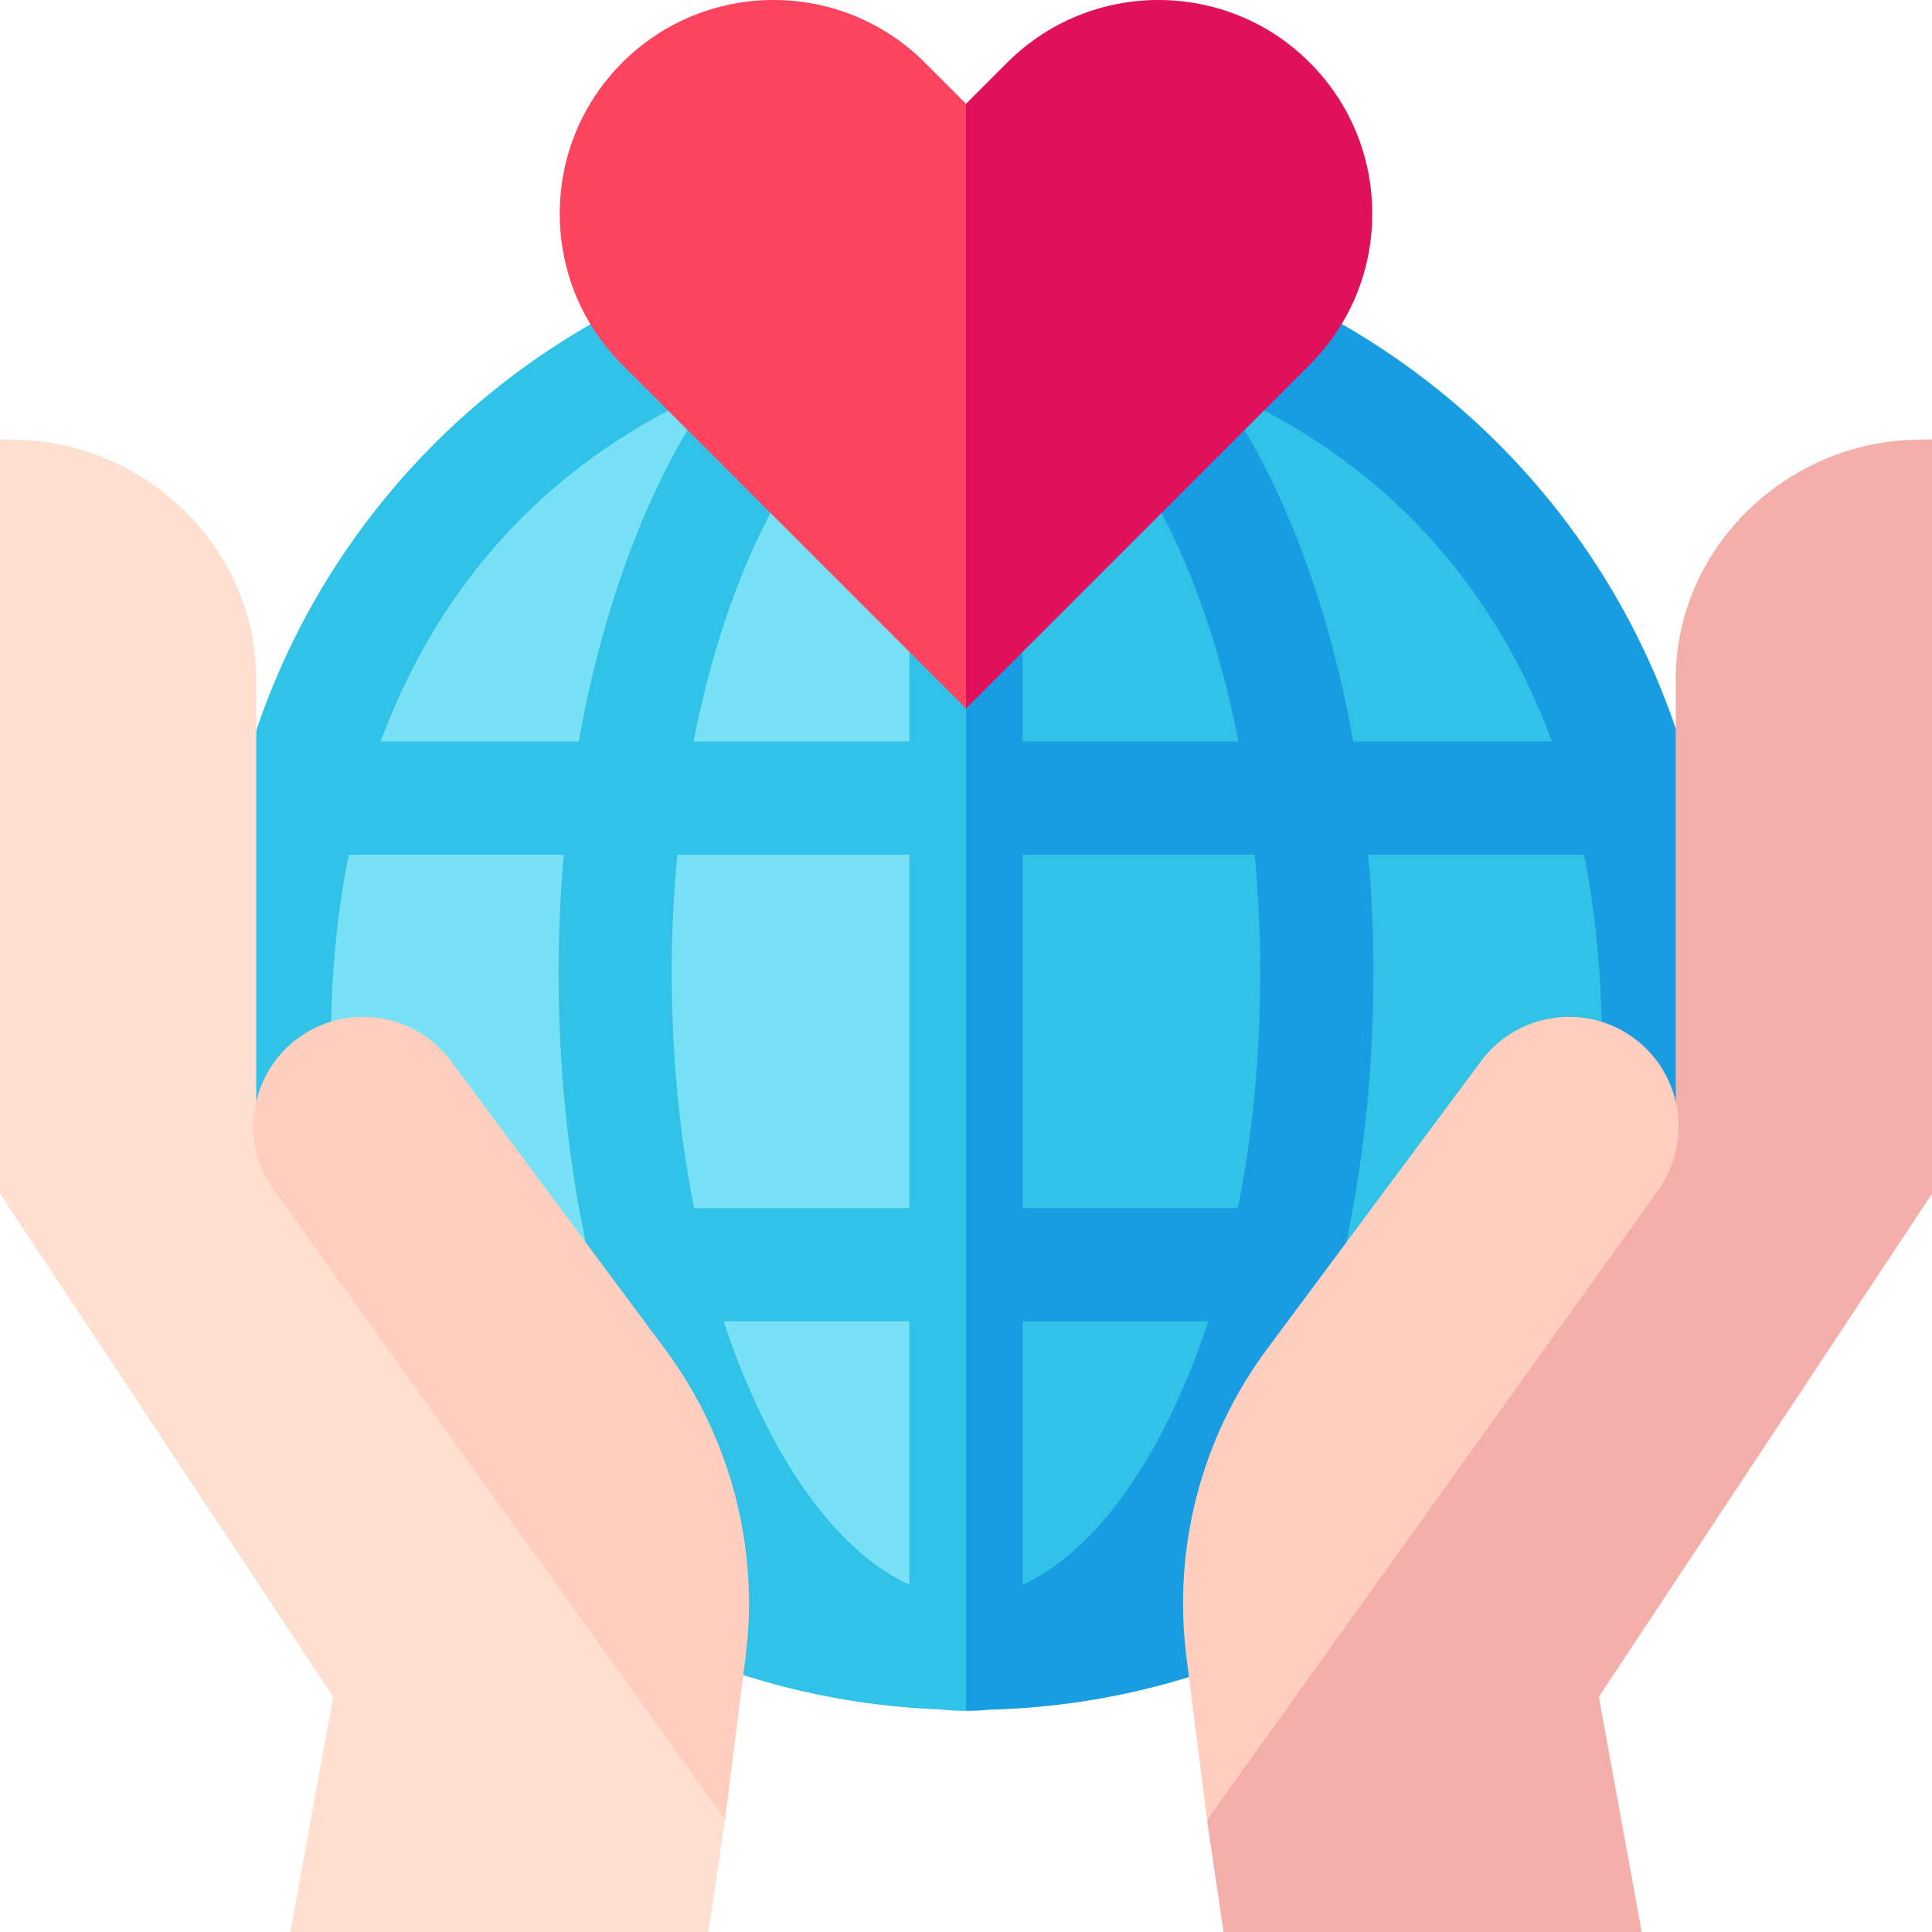 <svg id="Capa_1" enable-background="new 0 0 512 512" height="512" viewBox="0 0 512 512" width="512" xmlns="http://www.w3.org/2000/svg"><g><g fill="none"><path d="m178.026 257.914c0 21.692 2.034 42.715 5.919 62.237h57.055v-93.651h-61.507c-.967 10.247-1.467 20.756-1.467 31.414z"/><path d="m203.593 378.667c10.72 20.811 23.83 35.114 37.407 41.29v-69.805h-49.224c3.364 10.208 7.312 19.77 11.817 28.515z"/><path d="m100.875 196.5h52.493c6.568-36.839 18.956-69.602 35.833-93.412-40.655 17.4-71.808 48.788-88.326 93.412z"/><path d="m271 419.957c13.577-6.176 26.687-20.479 37.407-41.29 4.505-8.745 8.452-18.307 11.817-28.516h-49.224z"/><path d="m271 226.5v93.651h57.055c3.885-19.523 5.919-40.546 5.919-62.237 0-10.661-.498-21.17-1.464-31.414z"/><path d="m322.71 102.974c16.928 23.829 29.349 56.62 35.926 93.527h52.665c-16.554-44.723-47.807-76.151-88.591-93.527z"/></g><g><path d="m253.072 76.914c-99.76 0-180.631 80.871-180.631 180.631s80.871 180.631 180.631 180.631c.979 0 1.953-.021 2.928-.037l31.371-168.664-31.371-192.524c-.975-.016-1.949-.037-2.928-.037z" fill="#79e1f5"/><path d="m433.703 257.545c0-98.781-79.295-179.028-177.703-180.594v361.188c98.408-1.566 177.703-81.813 177.703-180.594z" fill="#31c3e7"/></g><g><g fill="none"><path d="m271 226.5v93.651h57.055c3.885-19.523 5.919-40.546 5.919-62.237 0-10.661-.498-21.17-1.464-31.414z"/><path d="m271 419.957c13.577-6.176 26.687-20.479 37.407-41.29 4.505-8.745 8.452-18.307 11.817-28.516h-49.224z"/><path d="m203.593 378.667c10.72 20.811 23.83 35.114 37.407 41.29v-69.805h-49.224c3.364 10.208 7.312 19.77 11.817 28.515z"/><path d="m178.026 257.914c0 21.692 2.034 42.715 5.919 62.237h57.055v-93.651h-61.507c-.967 10.247-1.467 20.756-1.467 31.414z"/><path d="m322.71 102.974c16.928 23.829 29.349 56.62 35.926 93.527h52.665c-16.554-44.723-47.807-76.151-88.591-93.527z"/><path d="m100.875 196.5h52.493c6.568-36.839 18.956-69.602 35.833-93.412-40.655 17.4-71.808 48.788-88.326 93.412z"/></g><path d="m241 160.922v35.578h-57.197c6.211-31.758 17.204-59.398 31.883-78.809l-23.929-18.096c-.688.909-1.363 1.844-2.037 2.782l-11.513-27.22c-73.208 30.964-120.512 101.95-120.512 180.843l.921 58.22 29.079-37.941c0-17.807 1.626-34.405 4.725-49.778h56.985c-.904 10.305-1.38 20.804-1.38 31.414 0 50.554 10.262 98.317 28.896 134.491 5.211 10.116 10.943 19.053 17.101 26.764l-8.045 20.869c20.202 7.788 41.396 12.135 63.108 12.976 2.289.245 4.592.384 6.913.384l8.252-238.085-8.25-54.392zm-87.632 35.578h-52.493c16.519-44.624 47.672-76.012 88.326-93.412-16.878 23.81-29.265 56.573-35.833 93.412zm87.632 223.457c-13.577-6.176-26.687-20.479-37.407-41.29-4.505-8.745-8.452-18.307-11.817-28.516h49.224zm0-99.806h-57.055c-3.885-19.523-5.919-40.546-5.919-62.237 0-10.658.5-21.167 1.467-31.414h61.507z" fill="#31c3e7"/><path d="m333.969 75.157-11.577 27.372c-.818-1.142-1.643-2.271-2.481-3.371l-23.856 18.189c14.816 19.432 25.905 47.199 32.151 79.152h-57.206v-35.578h-15v292.477c2.06 0 4.107-.105 6.142-.299 21.807-.569 43.133-4.672 63.467-12.235l-7.932-21.328c6.271-7.794 12.105-16.853 17.4-27.132 18.634-36.174 28.896-83.938 28.896-134.491 0-10.613-.475-21.111-1.378-31.414h57.159c3.099 15.373 4.725 31.971 4.725 49.778l29.079 37.941.921-58.22c.002-78.891-47.302-149.877-120.51-180.841zm-25.562 303.51c-10.72 20.811-23.83 35.114-37.407 41.29v-69.805h49.224c-3.364 10.208-7.312 19.77-11.817 28.515zm19.648-58.516h-57.055v-93.651h61.51c.966 10.244 1.464 20.753 1.464 31.414 0 21.692-2.034 42.715-5.919 62.237zm30.581-123.651c-6.577-36.906-18.998-69.698-35.926-93.527 40.785 17.376 72.037 48.805 88.592 93.527z" fill="#199de2"/></g><g><path d="m245.058 16.568c-22.09-22.09-58.034-22.09-80.125.001-10.701 10.7-16.595 24.928-16.595 40.062 0 15.133 5.894 29.361 16.595 40.062l91.067 91.068 22.517-93.88-22.517-66.371z" fill="#fd445f"/><path d="m347.068 16.568c-22.091-22.091-58.035-22.089-80.126 0l-10.942 10.942v160.251l91.068-91.068c10.701-10.701 16.595-24.929 16.595-40.063-.001-15.133-5.894-29.361-16.595-40.062z" fill="#e1105a"/></g><g><g><path d="m76.924 512 11.376-62.319-88.3-133.334v-199.907l4.415.094c33.955.722 62.659 28.036 63.492 62.008v117.508l124.219 186.223-4.378 29.727z" fill="#ffdfcf"/><path d="m192.126 482.273 5.469-43.207c3.665-28.954-4.013-58.207-21.425-81.627l-56.688-76.249c-9.541-12.833-27.653-15.538-40.518-6.05-12.783 9.427-15.618 27.384-6.364 40.3z" fill="#ffcebf"/></g><g><path d="m435.076 512-11.376-62.319 88.3-133.334v-199.908l-4.415.094c-33.955.722-62.659 28.036-63.492 62.008v117.509l-124.219 186.223 4.378 29.727z" fill="#f5afaa"/><path d="m319.874 482.273-5.469-43.207c-3.665-28.954 4.013-58.207 21.425-81.627l56.688-76.249c9.541-12.833 27.653-15.538 40.518-6.05 12.783 9.427 15.618 27.384 6.364 40.3z" fill="#ffcebf"/></g></g></g></svg>